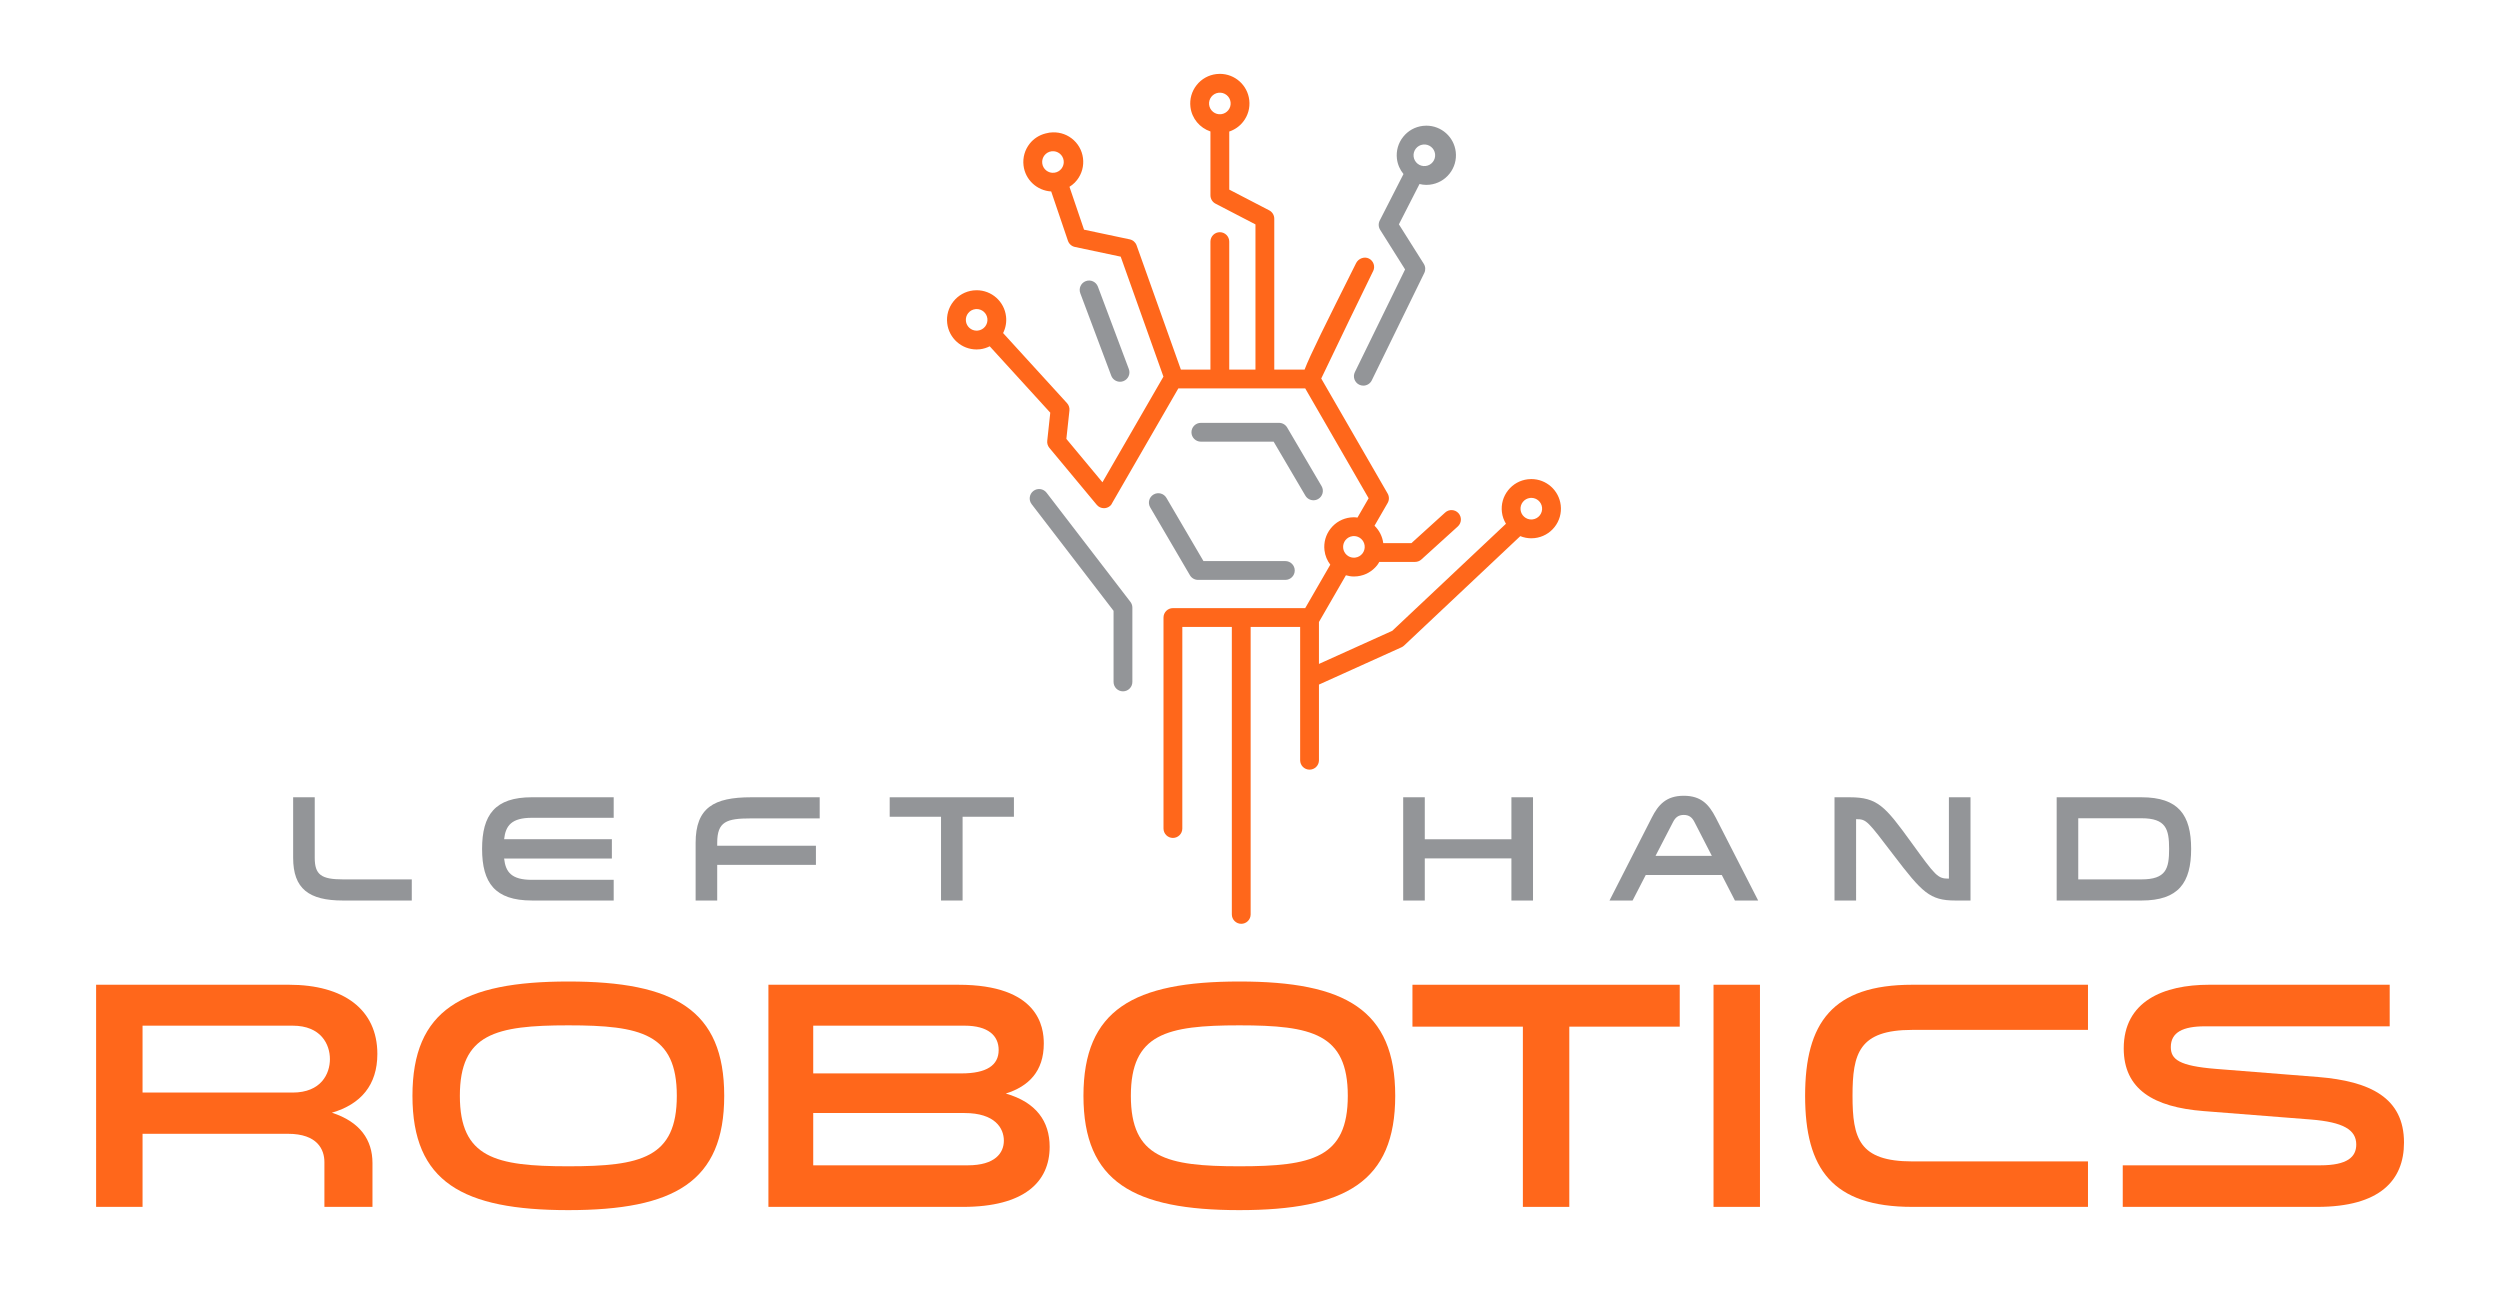 <?xml version="1.0" encoding="iso-8859-1"?>
<!-- Generator: Adobe Illustrator 21.1.0, SVG Export Plug-In . SVG Version: 6.00 Build 0)  -->
<svg version="1.1" id="Layer_1" xmlns="http://www.w3.org/2000/svg" xmlns:xlink="http://www.w3.org/1999/xlink" x="0px" y="0px"
	 viewBox="0 0 294 152" style="enable-background:new 0 0 294 152;" xml:space="preserve">
<path style="fill:#939598;" d="M37.013,93.76v7.118c0,1.988,0.764,2.538,3.318,2.538h8.094v2.485h-8.094
	c-4.01,0-5.857-1.384-5.857-5.023V93.76H37.013z"/>
<path style="fill:#939598;" d="M62.55,96.173c-2.379,0-3.089,0.905-3.266,2.52h12.673v2.272H59.284
	c0.177,1.616,0.887,2.503,3.266,2.503h9.62v2.431h-9.62c-4.349,0-5.857-2.077-5.857-6.071s1.508-6.07,5.857-6.07h9.62v2.414H62.55z"
	/>
<path style="fill:#939598;" d="M88.32,96.244c-2.893,0-3.976,0.373-3.976,2.876v0.337h11.609v2.254H84.343v4.189h-2.538v-6.78
	c0-4.153,2.167-5.36,6.514-5.36h8.077v2.485H88.32z"/>
<path style="fill:#939598;" d="M110.664,105.901v-9.851h-6.036v-2.29h14.609v2.29h-6.036v9.851H110.664z"/>
<path style="fill:#939598;" d="M177.742,105.901v-4.953h-10.187v4.953h-2.54V93.76h2.54v4.934h10.187V93.76h2.54v12.141H177.742z"/>
<path style="fill:#939598;" d="M206.76,105.901h-2.733l-1.543-2.999h-8.946l-1.546,2.999h-2.715l4.97-9.745
	c0.763-1.508,1.686-2.574,3.764-2.574c2.076,0,2.981,1.066,3.762,2.574L206.76,105.901z M199.269,96.671
	c-0.265-0.515-0.602-0.835-1.258-0.835c-0.658,0-0.995,0.32-1.261,0.835l-2.058,3.976h6.62L199.269,96.671z"/>
<path style="fill:#939598;" d="M218.276,105.901h-2.537V93.76h1.791c3.267,0,4.154,1.047,7.226,5.289
	c2.893,3.994,3.106,4.278,4.419,4.278h0.017V93.76h2.54v12.141h-1.794c-2.999,0-3.905-0.959-7.223-5.307
	c-3.106-4.065-3.196-4.26-4.42-4.26h-0.019V105.901z"/>
<path style="fill:#939598;" d="M241.864,93.76h9.975c4.349,0,5.839,2.076,5.839,6.07s-1.49,6.071-5.839,6.071h-9.975V93.76z
	 M251.839,96.227h-7.437v7.189h7.437c2.893,0,3.249-1.261,3.249-3.586C255.087,97.505,254.731,96.227,251.839,96.227z"/>
<path style="fill:#FF671B;" d="M11.302,115.806h22.686c6.417,0,10.389,2.903,10.389,8.135c0,3.666-1.947,5.92-5.347,6.913
	c3.323,1.069,4.773,3.208,4.773,5.919v5.156H38.15v-5.271c0-1.451-0.801-3.323-4.276-3.323h-17.11v8.593h-5.462V115.806z
	 M34.409,128.486c3.36,0,4.39-2.215,4.39-3.934c0-1.718-1.031-3.933-4.39-3.933H16.764v7.867H34.409z"/>
<path style="fill:#FF671B;" d="M85.168,128.868c0,10.12-5.882,13.443-18.333,13.443c-12.449,0-18.331-3.323-18.331-13.443
	c0-10.121,5.882-13.443,18.331-13.443C79.286,115.425,85.168,118.748,85.168,128.868z M79.593,128.868
	c0-7.295-4.202-8.288-12.758-8.288c-8.554,0-12.755,0.993-12.755,8.288c0,7.294,4.201,8.287,12.755,8.287
	C75.391,137.156,79.593,136.163,79.593,128.868z"/>
<path style="fill:#FF671B;" d="M118.283,128.601c3.59,1.031,5.156,3.284,5.156,6.264c0,4.124-2.978,7.065-10.197,7.065H90.365
	v-26.123h22.343c9.433,0,10.043,4.965,10.043,6.913C122.751,126.003,120.956,127.761,118.283,128.601z M113.051,126.233
	c2.98,0,4.392-0.954,4.392-2.75c0-1.681-1.221-2.864-4.01-2.864H95.635v5.614H113.051z M95.635,130.892v6.149h18.18
	c3.207,0,4.239-1.451,4.239-2.903c0-1.451-1.032-3.246-4.622-3.246H95.635z"/>
<path style="fill:#FF671B;" d="M164.078,128.868c0,10.12-5.881,13.443-18.331,13.443c-12.451,0-18.333-3.323-18.333-13.443
	c0-10.121,5.882-13.443,18.333-13.443C158.197,115.425,164.078,118.748,164.078,128.868z M158.501,128.868
	c0-7.295-4.201-8.288-12.755-8.288c-8.556,0-12.757,0.993-12.757,8.288c0,7.294,4.201,8.287,12.757,8.287
	C154.3,137.156,158.501,136.163,158.501,128.868z"/>
<path style="fill:#FF671B;" d="M179.09,141.93v-21.196h-12.986v-4.927h31.432v4.927h-12.986v21.196H179.09z"/>
<path style="fill:#FF671B;" d="M206.972,115.806v26.123h-5.462v-26.123H206.972z"/>
<path style="fill:#FF671B;" d="M245.547,121.115h-20.662c-6.264,0-7.028,2.75-7.028,7.753c0,5.003,0.764,7.714,7.028,7.714h20.662
	v5.347h-20.662c-9.396,0-12.604-4.469-12.604-13.061c0-8.593,3.209-13.062,12.604-13.062h20.662V121.115z"/>
<path style="fill:#FF671B;" d="M272.857,137.041c3.209,0,4.239-0.993,4.239-2.444c0-1.757-1.566-2.635-5.31-2.941l-12.641-0.993
	c-5.881-0.458-9.394-2.559-9.394-7.371c0-5.538,4.659-7.486,10.043-7.486h21.235v4.889h-21.731c-2.56,0-4.01,0.688-4.01,2.444
	c0,1.451,0.992,2.215,5.27,2.559l12.031,0.954c6.15,0.497,10.122,2.444,10.122,7.715c0,4.43-2.827,7.562-10.198,7.562h-22.877
	v-4.889H272.857z"/>
<g>
	<path style="fill:#939598;" d="M165.238,31.686l-5.905,12.074c-0.268,0.549-0.04,1.211,0.508,1.479
		c0.156,0.076,0.321,0.112,0.484,0.112c0.41,0,0.803-0.227,0.995-0.62l6.176-12.628c0.168-0.344,0.147-0.751-0.058-1.075
		l-2.928-4.646l2.423-4.742c0.259,0.061,0.525,0.104,0.801,0.104c0.133,0,0.269-0.008,0.405-0.024
		c0.924-0.108,1.751-0.569,2.328-1.298c0.577-0.73,0.836-1.64,0.728-2.564c-0.205-1.755-1.691-3.079-3.457-3.079
		c-0.134,0-0.269,0.008-0.405,0.024c-0.924,0.108-1.751,0.569-2.328,1.298c-0.578,0.73-0.836,1.64-0.728,2.564
		c0.08,0.686,0.36,1.301,0.772,1.802l-2.794,5.468c-0.177,0.348-0.158,0.762,0.049,1.093L165.238,31.686z M167.356,16.999
		c0.697-0.081,1.328,0.418,1.41,1.115c0.081,0.697-0.418,1.328-1.115,1.409c-0.697,0.081-1.328-0.418-1.41-1.115
		C166.16,17.711,166.659,17.08,167.356,16.999z"/>
	<path style="fill:#939598;" d="M123.075,57.942c-0.37-0.483-1.064-0.576-1.551-0.203c-0.484,0.372-0.574,1.066-0.203,1.551
		l9.633,12.542v8.364c0,0.61,0.495,1.106,1.106,1.106s1.106-0.495,1.106-1.106v-8.74c0-0.243-0.081-0.48-0.229-0.674L123.075,57.942
		z"/>
	<path style="fill:#939598;" d="M149.779,51.939l3.727,6.34c0.204,0.355,0.576,0.553,0.959,0.553c0.187,0,0.377-0.048,0.551-0.148
		c0.528-0.305,0.71-0.981,0.405-1.51l-4.047-6.893c-0.197-0.342-0.563-0.553-0.957-0.553h-9.196c-0.61,0-1.106,0.495-1.106,1.106
		s0.495,1.106,1.106,1.106H149.779z"/>
	<path style="fill:#939598;" d="M140.888,68.195h10.268c0.61,0,1.106-0.495,1.106-1.106c0-0.61-0.495-1.106-1.106-1.106h-9.63
		l-4.351-7.427c-0.304-0.528-0.979-0.713-1.51-0.405c-0.528,0.305-0.71,0.981-0.405,1.51l4.67,7.98
		C140.128,67.984,140.494,68.195,140.888,68.195z"/>
	<path style="fill:#939598;" d="M131.716,44.895c0.13,0,0.261-0.022,0.389-0.071c0.572-0.215,0.861-0.852,0.646-1.424l-3.639-9.693
		c-0.216-0.572-0.852-0.862-1.424-0.646c-0.572,0.214-0.861,0.852-0.646,1.424l3.639,9.693
		C130.848,44.622,131.268,44.895,131.716,44.895z"/>
	<path style="fill:#FF671B;" d="M183.542,59.417c-0.205-1.755-1.691-3.079-3.457-3.079c-0.134,0-0.269,0.008-0.405,0.024
		c-0.924,0.108-1.751,0.569-2.328,1.298c-0.577,0.729-0.836,1.64-0.728,2.564c0.059,0.502,0.231,0.962,0.476,1.372l-13.365,12.586
		l-8.626,3.897v-4.933l3.171-5.493c0.301,0.085,0.613,0.144,0.939,0.144c0.134,0,0.269-0.008,0.405-0.024
		c0.924-0.108,1.751-0.569,2.328-1.298c0.098-0.124,0.174-0.259,0.253-0.393h4.207c0.275,0,0.54-0.102,0.743-0.286l4.284-3.884
		c0.452-0.41,0.487-1.109,0.076-1.562c-0.41-0.452-1.11-0.487-1.562-0.076l-3.968,3.598h-3.314
		c-0.104-0.806-0.482-1.512-1.028-2.044l1.545-2.677c0.197-0.342,0.197-0.764,0-1.106l-7.81-13.53
		c1.083-2.289,5.712-11.879,6.065-12.557c0.013-0.022,0.026-0.045,0.037-0.068c0.274-0.546,0.052-1.21-0.495-1.484
		c-0.536-0.271-1.219-0.012-1.5,0.523c-0.003,0.005-0.071,0.141-0.073,0.146c-3.58,7.161-5.313,10.628-5.993,12.39h-3.564V25.718
		c0-0.412-0.23-0.791-0.596-0.981l-4.699-2.44v-6.829c0.636-0.212,1.2-0.601,1.625-1.139c0.578-0.73,0.836-1.64,0.728-2.564
		c-0.205-1.755-1.691-3.079-3.457-3.079c-0.134,0-0.269,0.008-0.405,0.024c-0.924,0.108-1.751,0.569-2.328,1.298
		c-0.577,0.73-0.836,1.64-0.728,2.564c0.16,1.371,1.106,2.469,2.353,2.888v7.509c0,0.412,0.23,0.791,0.596,0.981l4.699,2.44v17.076
		h-3.084V28.413c0-0.61-0.495-1.106-1.106-1.106c-0.61,0-1.106,0.495-1.106,1.106v15.052h-3.475l-5.206-14.609
		c-0.129-0.361-0.437-0.629-0.811-0.708l-5.373-1.138l-1.712-5.042c0.225-0.143,0.44-0.304,0.633-0.502
		c0.093-0.096,0.182-0.198,0.265-0.307c0.567-0.738,0.812-1.652,0.692-2.574c-0.121-0.922-0.594-1.742-1.331-2.309
		c-0.747-0.574-1.658-0.79-2.534-0.686c-0.024,0.002-0.048,0.001-0.072,0.004c-0.047,0.005-0.091,0.022-0.138,0.03
		c-0.114,0.021-0.226,0.041-0.338,0.073c-0.728,0.189-1.377,0.595-1.852,1.195c-0.577,0.73-0.835,1.64-0.728,2.564
		c0.196,1.686,1.579,2.961,3.254,3.06l1.969,5.8c0.126,0.369,0.436,0.645,0.818,0.726l5.386,1.141l5.026,14.11l-7.172,12.422
		l-4.243-5.1l0.361-3.34c0.033-0.315-0.069-0.63-0.284-0.864l-7.517-8.242c0.301-0.6,0.424-1.275,0.345-1.958
		c-0.204-1.755-1.69-3.079-3.457-3.079c-0.134,0-0.269,0.008-0.405,0.024c-0.924,0.108-1.751,0.569-2.328,1.298
		c-0.577,0.73-0.835,1.64-0.728,2.564c0.204,1.755,1.69,3.079,3.457,3.079c0.133,0,0.269-0.008,0.405-0.024
		c0.404-0.047,0.784-0.173,1.139-0.348l7.12,7.808l-0.357,3.31c-0.032,0.298,0.059,0.596,0.251,0.826l5.57,6.696
		c0.217,0.263,0.533,0.399,0.849,0.399c0.25,0,0.501-0.083,0.707-0.256c0.14-0.117,0.232-0.265,0.299-0.422l7.742-13.41h14.921
		l7.457,12.92l-1.312,2.274c-0.139-0.017-0.276-0.039-0.419-0.039c-0.134,0-0.269,0.008-0.405,0.024
		c-0.924,0.108-1.751,0.569-2.328,1.298c-0.578,0.73-0.836,1.64-0.728,2.564c0.074,0.636,0.321,1.211,0.683,1.692l-2.949,5.108
		h-15.558c-0.61,0-1.106,0.495-1.106,1.106v24.813c0,0.61,0.495,1.106,1.106,1.106c0.61,0,1.106-0.495,1.106-1.106V73.728h5.822
		v33.806c0,0.61,0.495,1.106,1.106,1.106s1.106-0.495,1.106-1.106V73.728h5.821v15.677c0,0.61,0.495,1.106,1.106,1.106
		s1.106-0.495,1.106-1.106v-8.899l9.705-4.384c0.112-0.05,0.214-0.119,0.304-0.203l13.667-12.87c0.403,0.162,0.84,0.254,1.297,0.254
		c0.134,0,0.268-0.008,0.405-0.024c0.924-0.108,1.751-0.569,2.328-1.298C183.391,61.252,183.649,60.341,183.542,59.417z
		 M143.602,13.43c-0.697,0.081-1.328-0.418-1.41-1.115c-0.081-0.697,0.418-1.328,1.115-1.409c0.697-0.081,1.328,0.418,1.41,1.115
		C144.799,12.717,144.299,13.348,143.602,13.43z M123.975,20.315c-0.697,0.081-1.328-0.418-1.409-1.115
		c-0.081-0.697,0.418-1.328,1.115-1.41c0.697-0.081,1.328,0.418,1.409,1.115C125.171,19.603,124.672,20.234,123.975,20.315z
		 M115.001,38.877c-0.05,0.006-0.1,0.009-0.149,0.009c-0.636,0-1.186-0.477-1.261-1.124c-0.081-0.697,0.418-1.328,1.115-1.409
		c0.05-0.006,0.1-0.009,0.149-0.009c0.636,0,1.186,0.477,1.261,1.124C116.197,38.165,115.698,38.796,115.001,38.877z
		 M159.073,63.051c0.05-0.006,0.1-0.009,0.149-0.009c0.636,0,1.185,0.477,1.261,1.124c0.081,0.697-0.418,1.328-1.115,1.41
		c-0.05,0.006-0.1,0.009-0.149,0.009c-0.636,0-1.185-0.477-1.261-1.124C157.877,63.764,158.376,63.133,159.073,63.051z
		 M180.23,61.083c-0.05,0.006-0.1,0.009-0.149,0.009c-0.636,0-1.185-0.477-1.261-1.124c-0.081-0.697,0.418-1.328,1.115-1.41
		c0.05-0.006,0.1-0.009,0.149-0.009c0.636,0,1.185,0.477,1.261,1.124C181.426,60.371,180.927,61.002,180.23,61.083z"/>
</g>
</svg>
